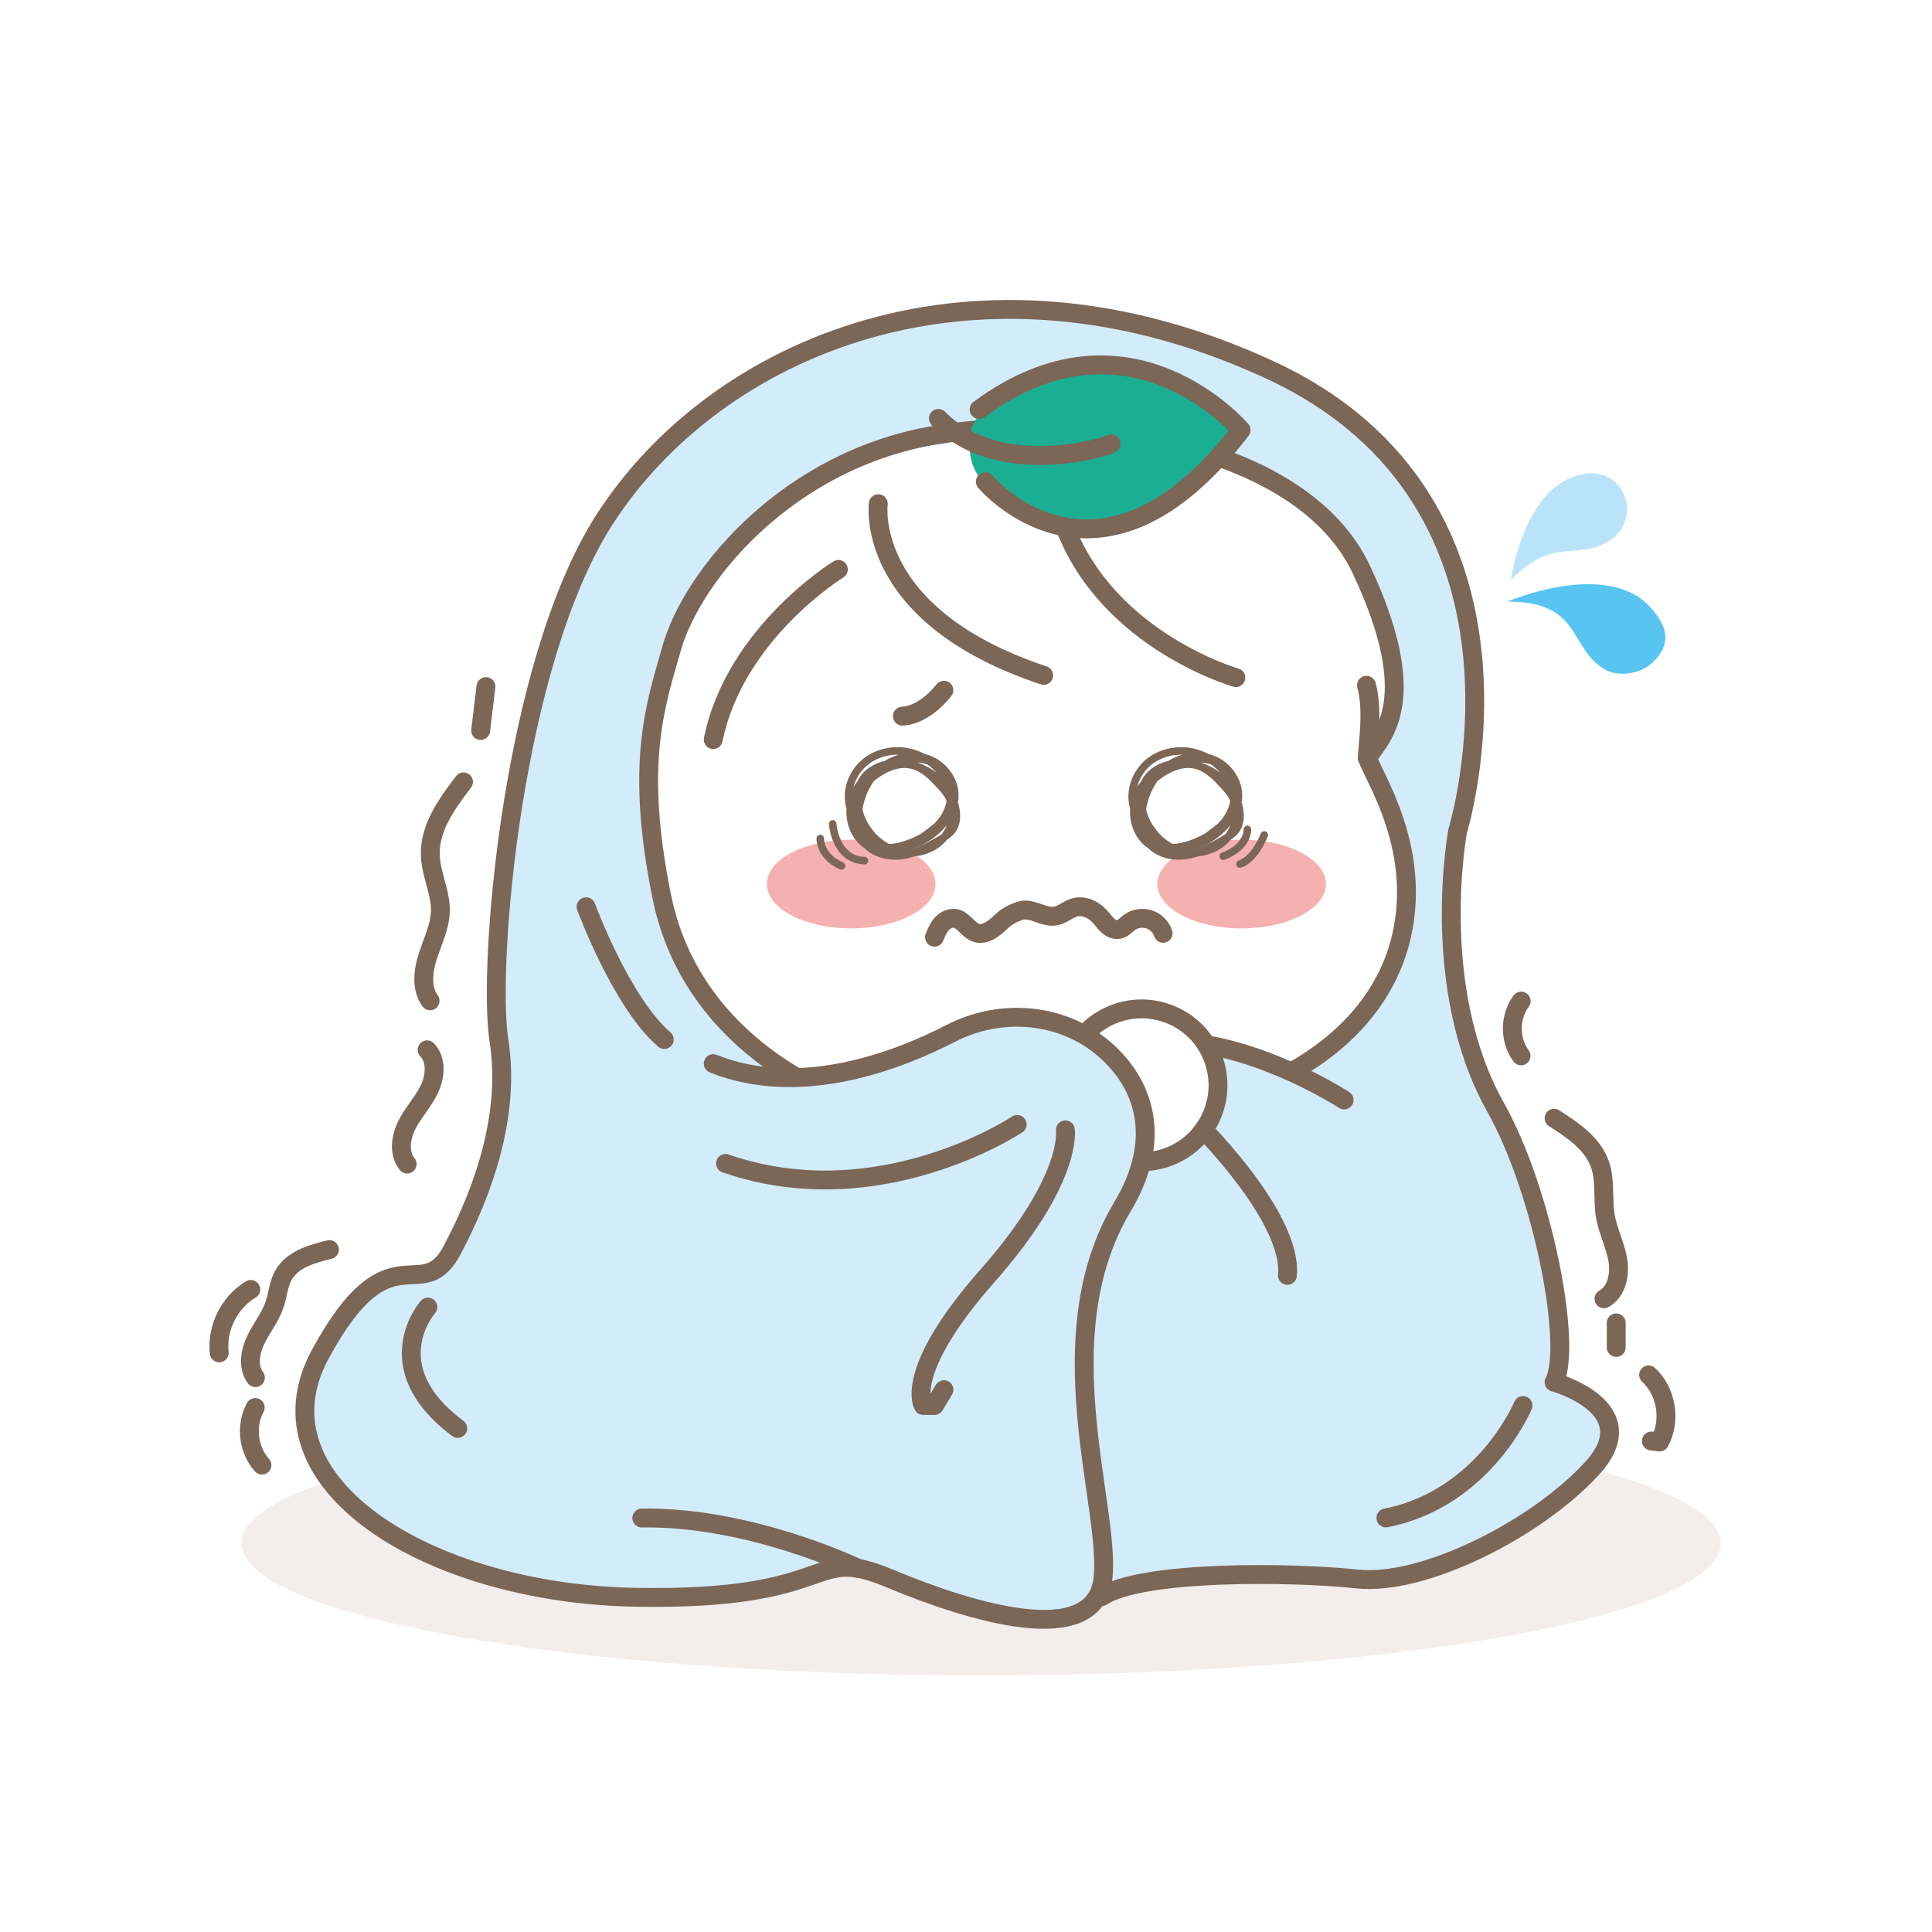 <svg width="256" height="256" viewBox="0 0 256 256" fill="none" xmlns="http://www.w3.org/2000/svg">
<g clip-path="url(#clip0_522_14595)">
<path opacity="0.4" d="M130 222C184.124 222 228 214.165 228 204.5C228 194.835 184.124 187 130 187C75.876 187 32 194.835 32 204.5C32 214.165 75.876 222 130 222Z" fill="#E1D6CF"/>
<path d="M184.582 93.175L178.091 106.474L151.527 147.795C151.527 147.795 136.346 169.009 137.275 186.236C138.204 203.474 142.637 211.858 142.637 211.858C142.637 211.858 151.692 208.601 162.651 208.695C173.611 208.778 182.195 210.412 188.168 208.237C194.142 206.061 213.086 196.96 213.262 190.669C213.674 185.777 205.913 183.143 205.913 183.143C205.913 183.143 207.794 171.69 203.596 160.413C199.398 149.136 192.343 128.452 192.343 124.207C192.343 117.775 191.72 112.777 193.507 104.416C195.294 96.056 195.036 86.366 195.036 86.366" fill="#D2ECFC"/>
<path d="M43.65 165.574C41.31 166.139 38.712 166.891 37.547 168.996C36.889 170.172 36.818 171.583 36.383 172.865C35.819 174.535 34.666 175.934 33.902 177.521C33.126 179.109 32.797 181.131 33.843 182.542" stroke="#7C6656" stroke-width="2.5" stroke-linecap="round" stroke-linejoin="round"/>
<path d="M33.819 186.506C32.514 188.905 32.89 192.115 34.713 194.137" stroke="#7C6656" stroke-width="2.5" stroke-linecap="round" stroke-linejoin="round"/>
<path d="M33.232 170.854C30.387 172.548 28.693 175.97 29.046 179.262" stroke="#7C6656" stroke-width="2.5" stroke-linecap="round" stroke-linejoin="round"/>
<path d="M205.926 148.171C208.395 149.747 211.041 151.522 212.005 154.286C212.77 156.473 212.323 158.895 212.722 161.188C213.064 163.128 214.004 164.927 214.357 166.868C214.71 168.808 214.251 171.136 212.534 172.1" stroke="#7C6656" stroke-width="2.5" stroke-linecap="round" stroke-linejoin="round"/>
<path d="M214.156 175.288V178.545" stroke="#7C6656" stroke-width="2.5" stroke-linecap="round" stroke-linejoin="round"/>
<path d="M218.449 182.18C220.825 184.379 221.448 188.224 219.907 191.07C219.543 191.022 219.178 190.987 218.814 190.94" stroke="#7C6656" stroke-width="2.5" stroke-linecap="round" stroke-linejoin="round"/>
<path d="M201.563 132.65C200.01 134.732 199.999 137.824 201.551 139.906" stroke="#7C6656" stroke-width="2.5" stroke-linecap="round" stroke-linejoin="round"/>
<path d="M61.419 103.605C59.184 106.521 56.844 109.779 57.021 113.436C57.138 115.929 58.42 118.28 58.349 120.773C58.291 122.831 57.326 124.724 56.691 126.688C56.056 128.652 55.786 130.945 56.985 132.615" stroke="#7C6656" stroke-width="2.5" stroke-linecap="round" stroke-linejoin="round"/>
<path d="M56.597 139.105C57.879 140.446 57.691 142.645 56.891 144.315C56.092 145.984 54.786 147.36 53.94 149.007C53.093 150.653 52.787 152.816 53.951 154.251" stroke="#7C6656" stroke-width="2.5" stroke-linecap="round" stroke-linejoin="round"/>
<path d="M64.393 90.976C64.158 92.916 63.923 94.856 63.688 96.796" stroke="#7C6656" stroke-width="2.5" stroke-linecap="round" stroke-linejoin="round"/>
<path d="M126.587 149.512C126.587 149.512 107.067 149.383 92.674 135.825C85.571 128.487 82.62 117.575 85.418 105.251C82.973 97.384 76.482 82.168 89.417 65.423C100.329 52.512 112.547 53.018 112.547 53.018C112.547 53.018 128.457 44.069 148.329 49.09C168.19 54.111 181.09 62.107 186.675 76.359C189.933 86.096 186.652 95.809 181.149 96.232C180.996 98.36 180.831 100.418 180.831 100.418C180.831 100.418 188.016 110.319 186.029 122.278C184.03 134.237 177.574 139.094 164.11 145.126C150.646 151.158 126.599 149.512 126.599 149.512H126.587Z" fill="white"/>
<path d="M181.066 90.799C181.995 94.174 181.219 98.678 181.172 100.418C182.195 103.217 188.027 112.012 185.899 123.125C183.782 134.237 174.164 143.785 154.561 147.983C154.561 147.983 143.061 149.829 138.957 149.465" stroke="#7C6656" stroke-width="2.5" stroke-linecap="round" stroke-linejoin="round"/>
<path d="M130.891 148.994C117.78 148.924 103.481 145.091 94.344 137.047C86.748 130.368 83.702 122.407 85.607 104.404" stroke="#7C6656" stroke-width="2.5" stroke-linecap="round" stroke-linejoin="round"/>
<g filter="url(#filter0_f_522_14595)">
<path d="M164.523 123.018C170.692 123.018 175.694 120.386 175.694 117.139C175.694 113.892 170.692 111.259 164.523 111.259C158.353 111.259 153.352 113.892 153.352 117.139C153.352 120.386 158.353 123.018 164.523 123.018Z" fill="#F5B0B0"/>
</g>
<g filter="url(#filter1_f_522_14595)">
<path d="M112.782 123.018C118.952 123.018 123.954 120.386 123.954 117.139C123.954 113.892 118.952 111.259 112.782 111.259C106.613 111.259 101.611 113.892 101.611 117.139C101.611 120.386 106.613 123.018 112.782 123.018Z" fill="#F5B0B0"/>
</g>
<path d="M84.996 104.416C71.531 58.156 112.864 53.029 112.864 53.029C140.921 38.154 172.459 58.603 172.459 58.603C172.459 58.603 195.542 72.796 185.758 94.021" stroke="#7C6656" stroke-width="2.5" stroke-linecap="round" stroke-linejoin="round"/>
<path d="M116.38 66.74C116.38 66.74 114.358 81.533 138.299 89.494" stroke="#7C6656" stroke-width="2.5" stroke-linecap="round" stroke-linejoin="round"/>
<path d="M111.088 75.454C111.088 75.454 97.412 83.826 94.508 97.996" stroke="#7C6656" stroke-width="2.5" stroke-linecap="round" stroke-linejoin="round"/>
<path d="M163.757 89.788C163.757 89.788 147.012 85.013 141.168 69.962" stroke="#7C6656" stroke-width="2.5" stroke-linecap="round" stroke-linejoin="round"/>
<path d="M125.07 91.458C125.07 91.458 122.647 94.739 119.566 94.892" stroke="#7C6656" stroke-width="2.5" stroke-linecap="round" stroke-linejoin="round"/>
<path d="M154.115 123.666C153.833 122.796 153.104 122.079 152.222 121.808C151.34 121.538 150.341 121.702 149.612 122.255C149.188 122.573 148.836 123.008 148.33 123.137C147.789 123.278 147.225 123.019 146.813 122.655C146.402 122.29 146.084 121.82 145.708 121.408C144.885 120.515 143.615 119.915 142.427 120.232C141.51 120.479 140.781 121.22 139.84 121.385C138.288 121.655 136.759 120.221 135.242 120.668C134.243 120.962 133.361 121.455 132.62 122.173C131.597 123.16 130.233 124.172 128.998 123.443C128.116 122.925 127.54 121.843 126.541 121.691C125.882 121.597 125.224 121.949 124.777 122.443C124.33 122.937 124.071 123.572 123.824 124.183" stroke="#7C6656" stroke-width="2.5" stroke-linecap="round" stroke-linejoin="round"/>
<path d="M175.27 79.876V98.008" stroke="url(#paint0_linear_522_14595)" stroke-width="2.5" stroke-linecap="round" stroke-linejoin="round"/>
<path d="M178.104 145.749C178.104 145.749 151.293 128.31 140.345 145.749C134.501 155.05 136.418 175.052 136.418 175.052" fill="#D2ECFC"/>
<path d="M178.104 145.749C178.104 145.749 151.293 128.31 140.345 145.749C134.501 155.05 136.418 175.052 136.418 175.052" stroke="#7C6656" stroke-width="2.5" stroke-linecap="round" stroke-linejoin="round"/>
<path d="M155.14 153.163C160.306 151.023 162.759 145.101 160.619 139.935C158.479 134.769 152.557 132.316 147.391 134.456C142.225 136.595 139.772 142.518 141.912 147.684C144.051 152.85 149.974 155.303 155.14 153.163Z" fill="white" stroke="#7C6656" stroke-width="2.5" stroke-linecap="round" stroke-linejoin="round"/>
<path d="M184.735 99.513C184.735 99.513 187.11 82.556 177.421 70.809C170.365 60.931 152.668 56.404 136.052 56.651C119.437 56.886 105.338 61.484 93.214 76.653C86.371 87.33 82.796 99.395 87.688 118.75C91.627 134.366 106.243 146.396 119.837 148.054C117.897 157.05 87.147 161.553 79.386 157.508C71.625 153.475 65.404 139.094 65.875 131.121L66.345 123.137C66.345 123.137 68.473 96.408 74.435 82.58C80.397 68.751 86.218 51.183 115.486 43.246C144.754 35.297 175.916 52.265 178.985 54.581C182.054 56.898 194.848 65.47 195.318 89.788C195.718 110.625 191.096 120.138 191.096 120.138L184.735 99.501V99.513Z" fill="#D2ECFC"/>
<path d="M116.333 147.384C116.333 147.384 92.286 141.598 87.676 118.75C84.125 101.135 86.806 93.598 88.993 85.907C91.815 76.006 104.55 60.931 123.823 57.674C143.096 54.417 172.47 58.603 180.384 75.465C188.474 92.692 183.206 97.514 181.172 100.43" stroke="#7C6656" stroke-width="2.5" stroke-linecap="round" stroke-linejoin="round"/>
<path d="M80.127 68.822C67.886 87.837 64.57 127.947 66.122 137.836C67.662 147.737 64.064 157.791 59.949 165.599C55.833 173.407 51.717 162.33 42.451 179.439C33.185 196.549 56.868 211.142 84.148 211.647C111.429 212.153 107.032 204.604 117.85 209.131C128.656 213.658 145.131 218.691 146.166 209.131C147.2 199.571 138.44 177.111 148.741 159.908C154.173 150.83 151.575 143.621 146.471 139.129C140.839 134.167 132.631 133.509 125.964 136.942C119.143 140.458 106.103 145.585 94.52 140.94C94.52 140.94 80.774 131.898 79.222 116.681C77.669 101.465 82.385 84.897 82.385 84.897" fill="#D2ECFC"/>
<path d="M94.508 140.94C106.091 145.585 119.12 140.47 125.952 136.942C132.619 133.497 140.827 134.167 146.46 139.129C151.563 143.621 154.162 150.83 148.729 159.908C138.428 177.111 147.189 199.571 146.154 209.131C145.119 218.691 128.656 213.658 117.838 209.131C107.032 204.604 111.429 212.153 84.137 211.647C56.856 211.142 33.173 196.549 42.439 179.439C51.705 162.33 55.821 173.395 59.937 165.599C64.052 157.791 67.662 147.737 66.11 137.836C64.57 127.935 67.874 87.837 80.115 68.822C94.873 45.927 129.303 30.947 168.331 49.044C206.478 66.741 193.155 110.085 193.155 110.085C193.155 110.085 189.239 130.804 198.164 146.702C204.467 157.92 208.418 178.487 205.925 183.143C205.925 183.143 218.342 186.565 210.899 194.632C203.444 202.71 188.533 210.166 179.843 209.225C171.142 208.296 151.269 208.061 145.989 211.553" stroke="#7C6656" stroke-width="2.5" stroke-linecap="round" stroke-linejoin="round"/>
<path d="M159.477 149.712C159.477 149.712 171.294 161.541 170.589 168.997" stroke="#7C6656" stroke-width="2.5" stroke-linecap="round" stroke-linejoin="round"/>
<path d="M141.167 149.712C141.167 149.712 142.19 156.191 130.89 168.997C119.589 181.802 122.329 186.235 122.329 186.235H123.823L125.081 184.142" stroke="#7C6656" stroke-width="2.5" stroke-linecap="round" stroke-linejoin="round"/>
<path d="M134.783 148.994C134.783 148.994 116.474 161.224 96.131 154.156" stroke="#7C6656" stroke-width="2.5" stroke-linecap="round" stroke-linejoin="round"/>
<path d="M113.7 207.813C113.7 207.813 99.412 200.91 85.043 201.146" stroke="#7C6656" stroke-width="2.5" stroke-linecap="round" stroke-linejoin="round"/>
<path d="M56.692 173.194C56.692 173.194 49.707 181.108 60.654 189.269" stroke="#7C6656" stroke-width="2.5" stroke-linecap="round" stroke-linejoin="round"/>
<path d="M201.808 186.235C201.808 186.235 196.681 198.571 183.641 201.134" stroke="#7C6656" stroke-width="2.5" stroke-linecap="round" stroke-linejoin="round"/>
<path d="M77.658 120.149C77.658 120.149 82.303 132.802 88.018 137.741" stroke="#7C6656" stroke-width="2.5" stroke-linecap="round" stroke-linejoin="round"/>
<path d="M200.197 76.877C200.197 76.877 201.667 65.776 208.299 63.236C214.931 60.697 217.859 68.293 213.567 71.421C209.275 74.549 205.947 70.821 200.197 76.877Z" fill="#BAE3FA"/>
<path d="M199.717 79.722C199.717 79.722 212.781 74.09 218.625 80.404C221.671 83.697 220.942 85.966 218.896 87.859C217.226 89.4 214.333 89.67 212.699 88.73C207.772 85.896 209.735 79.71 199.717 79.71V79.722Z" fill="#57C4F2"/>
<path d="M135.007 51.007C135.007 51.007 127.975 53.817 128.434 59.273C128.786 63.471 130.879 65.282 137.853 68.881C144.826 72.479 157.667 65.906 164.169 57.333C159.066 52.453 149.964 43.14 135.007 51.007Z" fill="#1AAF92"/>
<path d="M130.561 63.823C130.561 63.823 145.554 81.709 164.451 56.98C164.451 56.98 149.599 39.518 129.738 54.263" stroke="#7C6656" stroke-width="2.5" stroke-linecap="round" stroke-linejoin="round"/>
<path d="M147.237 58.792C147.248 59.015 132.561 63.801 124.342 55.44" stroke="#7C6656" stroke-width="2.5" stroke-linecap="round" stroke-linejoin="round"/>
<path d="M125.317 103.241C124.212 101.289 122.166 99.901 119.943 99.572C118.038 99.301 116.016 99.807 114.546 101.053C113.088 102.3 112.241 104.275 112.476 106.18C112.629 107.462 113.241 108.65 113.935 109.732C114.534 110.672 115.252 111.601 116.275 112.036C117.451 112.542 118.815 112.307 120.026 111.907C122.166 111.202 124.224 109.932 125.306 107.956C126.399 105.981 126.27 103.252 124.6 101.736C123.071 100.348 120.743 100.289 118.756 100.842C116.286 101.524 113.97 103.158 113.029 105.534C112.088 107.909 112.923 111.025 115.205 112.189C116.698 112.954 118.532 112.789 120.096 112.142C121.649 111.495 122.977 110.425 124.294 109.379C125.07 108.756 125.905 108.027 126.035 107.027C126.176 105.898 125.341 104.91 124.576 104.076C123.53 102.947 122.401 101.771 120.908 101.394C119.12 100.936 117.227 101.759 115.757 102.888C114.511 103.84 113.382 105.11 113.1 106.651C112.641 109.179 114.746 111.695 117.251 112.236C119.755 112.777 122.413 111.66 124.271 109.885C125.435 108.779 126.376 107.333 126.505 105.734C126.681 103.476 125.059 101.277 122.918 100.536C120.778 99.795 118.297 100.43 116.58 101.912C114.864 103.394 113.899 105.628 113.699 107.874C113.594 109.061 113.699 110.308 114.334 111.319C115.334 112.954 117.462 113.6 119.367 113.377C121.272 113.154 122.989 112.189 124.647 111.213C125.2 110.884 125.752 110.543 126.14 110.037C126.822 109.144 126.834 107.897 126.552 106.804C125.647 103.194 121.719 100.677 118.027 101.183C116.686 101.371 115.346 101.935 114.523 103.005C113.394 104.452 113.405 106.533 114.064 108.25C114.852 110.296 116.522 112.036 118.615 112.707C120.708 113.377 123.165 112.895 124.729 111.354C126.293 109.814 126.775 107.227 125.729 105.298" stroke="#7C6656" stroke-linecap="round" stroke-linejoin="round"/>
<path d="M162.899 103.241C161.794 101.289 159.748 99.901 157.525 99.572C155.621 99.301 153.598 99.807 152.128 101.053C150.67 102.3 149.823 104.275 150.059 106.18C150.211 107.462 150.823 108.65 151.517 109.732C152.116 110.672 152.834 111.601 153.857 112.036C155.033 112.542 156.397 112.307 157.608 111.907C159.748 111.202 161.806 109.932 162.888 107.956C163.981 105.981 163.852 103.252 162.182 101.736C160.653 100.348 158.325 100.289 156.338 100.842C153.868 101.524 151.552 103.158 150.611 105.534C149.67 107.909 150.505 111.025 152.787 112.189C154.28 112.954 156.114 112.789 157.678 112.142C159.231 111.495 160.559 110.425 161.876 109.379C162.652 108.756 163.487 108.027 163.617 107.027C163.758 105.898 162.923 104.91 162.159 104.076C161.112 102.947 159.983 101.771 158.49 101.394C156.702 100.936 154.809 101.759 153.339 102.888C152.093 103.84 150.964 105.11 150.682 106.651C150.223 109.179 152.328 111.695 154.833 112.236C157.337 112.777 159.995 111.66 161.853 109.885C163.017 108.779 163.958 107.333 164.087 105.734C164.263 103.476 162.641 101.277 160.501 100.536C158.36 99.795 155.879 100.43 154.162 101.912C152.446 103.394 151.481 105.628 151.281 107.874C151.176 109.061 151.281 110.308 151.916 111.319C152.916 112.954 155.044 113.6 156.949 113.377C158.854 113.142 160.571 112.189 162.229 111.213C162.782 110.884 163.334 110.543 163.722 110.037C164.405 109.144 164.416 107.897 164.134 106.804C163.229 103.194 159.301 100.677 155.609 101.183C154.268 101.371 152.928 101.935 152.105 103.005C150.976 104.452 150.987 106.533 151.646 108.25C152.434 110.296 154.104 112.036 156.197 112.707C158.29 113.377 160.747 112.895 162.311 111.354C163.875 109.814 164.357 107.227 163.311 105.298" stroke="#7C6656" stroke-linecap="round" stroke-linejoin="round"/>
<path d="M110.336 109.167C110.336 109.167 110.642 113.918 114.546 114.035" stroke="#7C6656" stroke-linecap="round" stroke-linejoin="round"/>
<path d="M108.69 111.107C108.69 111.107 108.584 113.447 111.5 114.729" stroke="#7C6656" stroke-linecap="round" stroke-linejoin="round"/>
<path d="M165.286 109.896C165.286 109.896 165.439 112.177 162.088 113.447" stroke="#7C6656" stroke-linecap="round" stroke-linejoin="round"/>
<path d="M167.521 110.637C167.521 110.637 166.333 113.823 164.287 114.494" stroke="#7C6656" stroke-linecap="round" stroke-linejoin="round"/>
</g>
<defs>
<filter id="filter0_f_522_14595" x="149.101" y="107.008" width="30.844" height="20.261" filterUnits="userSpaceOnUse" color-interpolation-filters="sRGB">
<feFlood flood-opacity="0" result="BackgroundImageFix"/>
<feBlend mode="normal" in="SourceGraphic" in2="BackgroundImageFix" result="shape"/>
<feGaussianBlur stdDeviation="2.125" result="effect1_foregroundBlur_522_14595"/>
</filter>
<filter id="filter1_f_522_14595" x="97.36" y="107.008" width="30.844" height="20.261" filterUnits="userSpaceOnUse" color-interpolation-filters="sRGB">
<feFlood flood-opacity="0" result="BackgroundImageFix"/>
<feBlend mode="normal" in="SourceGraphic" in2="BackgroundImageFix" result="shape"/>
<feGaussianBlur stdDeviation="2.125" result="effect1_foregroundBlur_522_14595"/>
</filter>
<linearGradient id="paint0_linear_522_14595" x1="-nan" y1="-nan" x2="-nan" y2="-nan" gradientUnits="userSpaceOnUse">
<stop stop-color="white"/>
<stop offset="0.62" stop-color="#729ABA"/>
</linearGradient>
<clipPath id="clip0_522_14595">
<rect width="256" height="256" fill="white"/>
</clipPath>
</defs>
</svg>
